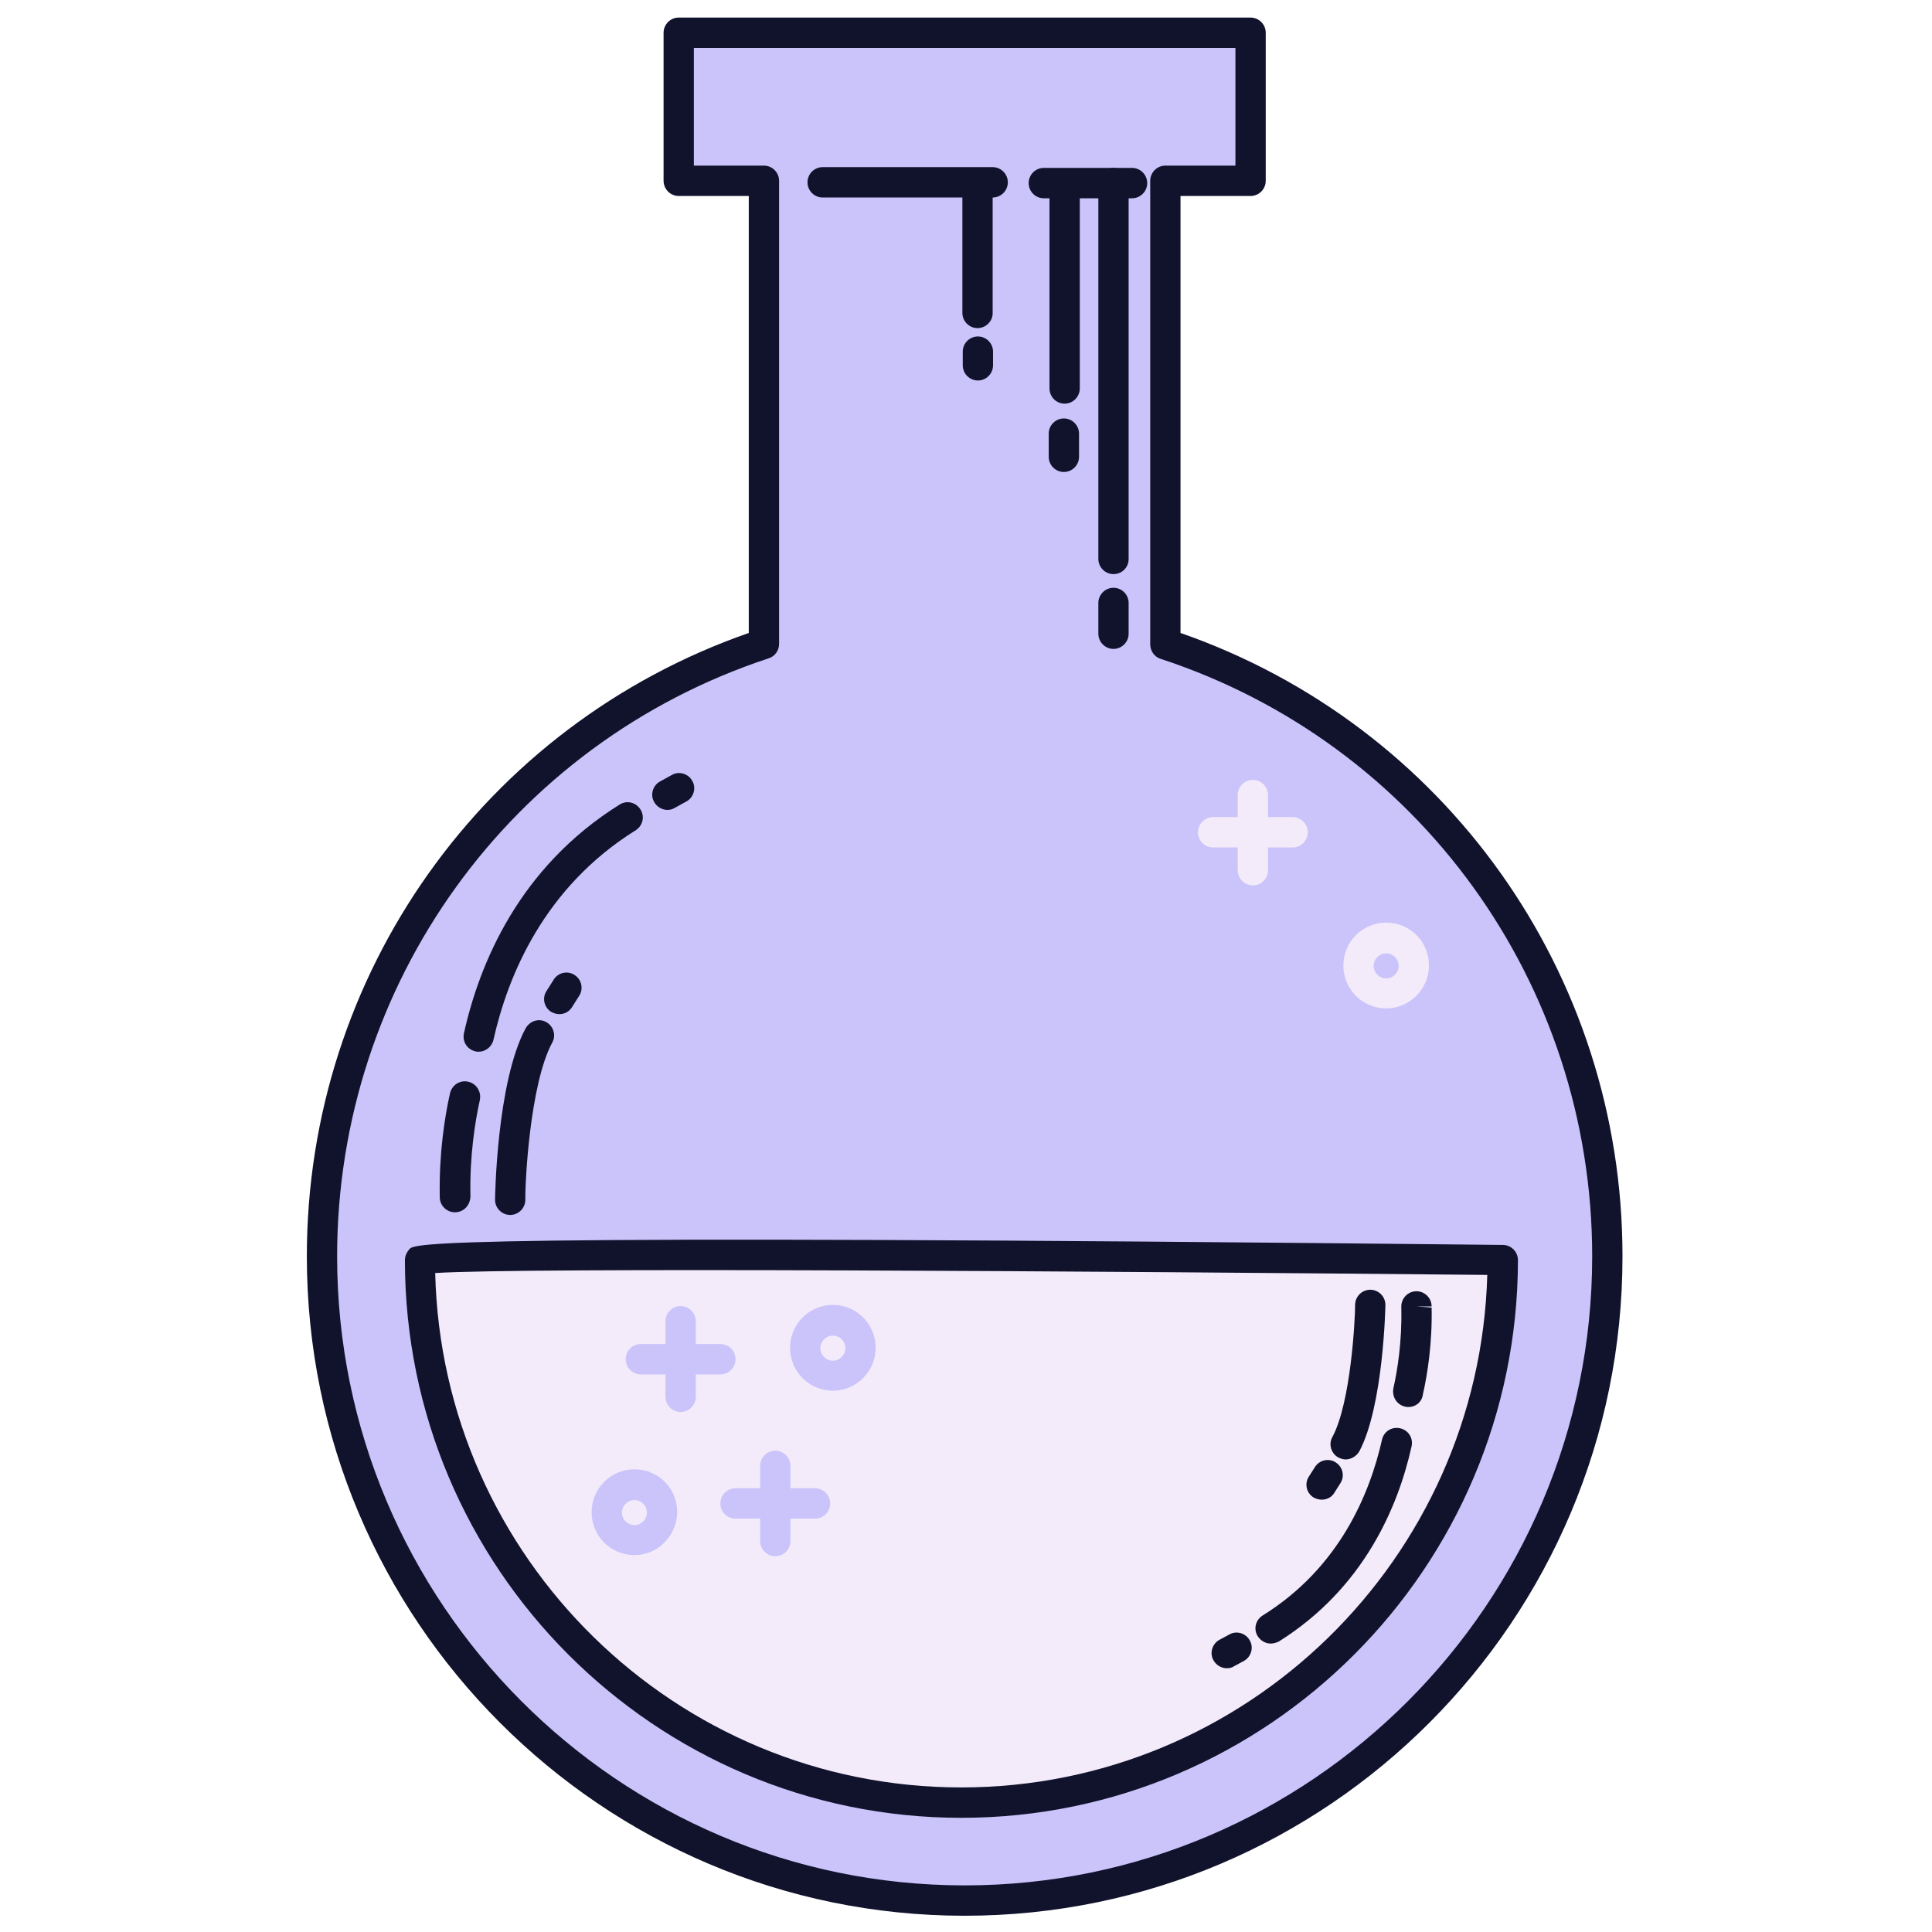 <?xml version="1.0" encoding="UTF-8"?>
<svg xmlns="http://www.w3.org/2000/svg" xmlns:xlink="http://www.w3.org/1999/xlink" width="300pt" height="300pt" viewBox="0 0 300 300" version="1.2">
<defs>
<clipPath id="clip1">
  <path d="M 47.445 2.727 L 252 2.727 L 252 297.477 L 47.445 297.477 Z M 47.445 2.727 "/>
</clipPath>
</defs>
<g id="surface1">
<rect x="0" y="0" width="300" height="300" style="fill:rgb(100%,100%,100%);fill-opacity:1;stroke:none;"/>
<rect x="0" y="0" width="300" height="300" style="fill:rgb(100%,100%,100%);fill-opacity:1;stroke:none;"/>
<path style=" stroke:none;fill-rule:nonzero;fill:rgb(79.219%,76.859%,98.039%);fill-opacity:1;" d="M 180.957 99.996 L 180.957 28.074 L 194.188 28.074 L 194.188 5.086 L 105.391 5.086 L 105.391 28.074 L 118.621 28.074 L 118.621 99.996 C 78.809 113.141 49.996 150.691 49.996 195.082 C 49.996 250.316 94.688 295.121 149.789 295.121 C 204.891 295.121 249.586 250.316 249.586 195.082 C 249.645 150.691 220.828 113.141 180.957 99.996 Z M 180.957 99.996 "/>
<g clip-path="url(#clip1)" clip-rule="nonzero">
<path style=" stroke:none;fill-rule:nonzero;fill:rgb(6.67%,7.449%,17.65%);fill-opacity:1;" d="M 149.789 297.477 C 93.453 297.477 47.645 251.555 47.645 195.082 C 47.645 151.281 75.164 112.609 116.27 98.285 L 116.27 30.434 L 105.391 30.434 C 104.098 30.434 103.039 29.371 103.039 28.074 L 103.039 5.086 C 103.039 3.789 104.098 2.727 105.391 2.727 L 194.188 2.727 C 195.484 2.727 196.543 3.789 196.543 5.086 L 196.543 28.074 C 196.543 29.371 195.484 30.434 194.188 30.434 L 183.309 30.434 L 183.309 98.285 C 224.418 112.609 251.938 151.223 251.938 195.023 C 251.996 251.555 206.129 297.477 149.789 297.477 Z M 107.742 25.719 L 118.621 25.719 C 119.918 25.719 120.977 26.777 120.977 28.074 L 120.977 99.996 C 120.977 100.996 120.328 101.941 119.328 102.234 C 79.281 115.441 52.348 152.754 52.348 195.082 C 52.348 248.902 96.039 292.762 149.789 292.762 C 203.539 292.762 247.234 248.902 247.234 195.082 C 247.234 152.754 220.301 115.441 180.191 102.293 C 179.254 102 178.605 101.055 178.605 100.055 L 178.605 28.074 C 178.605 26.777 179.664 25.719 180.957 25.719 L 191.836 25.719 L 191.836 7.441 L 107.742 7.441 Z M 107.742 25.719 "/>
</g>
<path style=" stroke:none;fill-rule:nonzero;fill:rgb(95.29%,92.159%,98.039%);fill-opacity:1;" d="M 65.168 195.672 C 65.168 242.184 102.805 279.91 149.203 279.91 C 195.602 279.91 233.238 242.184 233.238 195.672 C 233.297 195.672 65.168 193.902 65.168 195.672 Z M 65.168 195.672 "/>
<path style=" stroke:none;fill-rule:nonzero;fill:rgb(6.67%,7.449%,17.65%);fill-opacity:1;" d="M 149.262 282.27 C 101.629 282.27 62.875 243.422 62.875 195.672 C 62.875 195.023 63.168 194.434 63.578 193.961 C 64.461 193.078 65.992 191.543 233.355 193.312 C 234.648 193.312 235.707 194.375 235.707 195.672 C 235.648 243.422 196.895 282.27 149.262 282.27 Z M 67.578 197.676 C 68.637 241.887 104.863 277.551 149.262 277.551 C 193.543 277.551 229.707 242.062 230.945 197.969 C 170.02 197.379 81.398 196.789 67.578 197.676 Z M 67.578 197.676 "/>
<path style=" stroke:none;fill-rule:nonzero;fill:rgb(6.67%,7.449%,17.65%);fill-opacity:1;" d="M 154.141 30.668 L 127.738 30.668 C 126.445 30.668 125.387 29.609 125.387 28.312 C 125.387 27.016 126.445 25.953 127.738 25.953 L 154.141 25.953 C 155.438 25.953 156.496 27.016 156.496 28.312 C 156.496 29.609 155.438 30.668 154.141 30.668 Z M 154.141 30.668 "/>
<path style=" stroke:none;fill-rule:nonzero;fill:rgb(6.67%,7.449%,17.65%);fill-opacity:1;" d="M 175.781 30.789 L 162.082 30.789 C 160.785 30.789 159.73 29.727 159.73 28.43 C 159.73 27.133 160.785 26.07 162.082 26.07 L 175.781 26.07 C 177.078 26.07 178.137 27.133 178.137 28.43 C 178.137 29.727 177.078 30.789 175.781 30.789 Z M 175.781 30.789 "/>
<path style=" stroke:none;fill-rule:nonzero;fill:rgb(6.67%,7.449%,17.65%);fill-opacity:1;" d="M 172.902 89.148 C 171.609 89.148 170.551 88.086 170.551 86.789 L 170.551 28.43 C 170.551 27.133 171.609 26.07 172.902 26.07 C 174.195 26.07 175.254 27.133 175.254 28.43 L 175.254 86.789 C 175.254 88.145 174.195 89.148 172.902 89.148 Z M 172.902 89.148 "/>
<path style=" stroke:none;fill-rule:nonzero;fill:rgb(6.67%,7.449%,17.65%);fill-opacity:1;" d="M 165.316 62.68 C 164.02 62.68 162.965 61.617 162.965 60.32 L 162.965 29.078 C 162.965 27.781 164.02 26.719 165.316 26.719 C 166.609 26.719 167.668 27.781 167.668 29.078 L 167.668 60.32 C 167.668 61.617 166.609 62.68 165.316 62.68 Z M 165.316 62.68 "/>
<path style=" stroke:none;fill-rule:nonzero;fill:rgb(6.67%,7.449%,17.65%);fill-opacity:1;" d="M 151.789 50.949 C 150.496 50.949 149.438 49.887 149.438 48.59 L 149.438 29.727 C 149.438 28.43 150.496 27.367 151.789 27.367 C 153.082 27.367 154.141 28.43 154.141 29.727 L 154.141 48.648 C 154.141 49.887 153.082 50.949 151.789 50.949 Z M 151.789 50.949 "/>
<path style=" stroke:none;fill-rule:nonzero;fill:rgb(6.67%,7.449%,17.65%);fill-opacity:1;" d="M 165.199 73.289 C 163.902 73.289 162.844 72.23 162.844 70.934 L 162.844 67.336 C 162.844 66.039 163.902 64.977 165.199 64.977 C 166.492 64.977 167.551 66.039 167.551 67.336 L 167.551 70.934 C 167.551 72.23 166.492 73.289 165.199 73.289 Z M 165.199 73.289 "/>
<path style=" stroke:none;fill-rule:nonzero;fill:rgb(6.67%,7.449%,17.65%);fill-opacity:1;" d="M 151.848 59.082 C 150.555 59.082 149.496 58.023 149.496 56.727 L 149.496 54.602 C 149.496 53.305 150.555 52.246 151.848 52.246 C 153.141 52.246 154.199 53.305 154.199 54.602 L 154.199 56.727 C 154.199 58.023 153.141 59.082 151.848 59.082 Z M 151.848 59.082 "/>
<path style=" stroke:none;fill-rule:nonzero;fill:rgb(6.67%,7.449%,17.65%);fill-opacity:1;" d="M 103.625 125.758 C 102.805 125.758 101.98 125.285 101.57 124.52 C 100.922 123.398 101.391 121.926 102.508 121.336 L 104.332 120.332 C 105.449 119.684 106.922 120.156 107.508 121.277 C 108.156 122.395 107.684 123.871 106.566 124.461 L 104.746 125.461 C 104.391 125.695 103.98 125.758 103.625 125.758 Z M 103.625 125.758 "/>
<path style=" stroke:none;fill-rule:nonzero;fill:rgb(6.67%,7.449%,17.65%);fill-opacity:1;" d="M 86.867 157.473 C 86.457 157.473 85.984 157.352 85.574 157.117 C 84.457 156.41 84.16 154.938 84.867 153.875 L 85.984 152.105 C 86.691 150.988 88.16 150.691 89.219 151.398 C 90.336 152.105 90.629 153.582 89.926 154.641 L 88.809 156.41 C 88.395 157.059 87.691 157.473 86.867 157.473 Z M 86.867 157.473 "/>
<path style=" stroke:none;fill-rule:nonzero;fill:rgb(6.67%,7.449%,17.65%);fill-opacity:1;" d="M 172.902 100.762 C 171.609 100.762 170.551 99.699 170.551 98.402 L 170.551 93.629 C 170.551 92.332 171.609 91.27 172.902 91.27 C 174.195 91.27 175.254 92.332 175.254 93.629 L 175.254 98.402 C 175.254 99.699 174.195 100.762 172.902 100.762 Z M 172.902 100.762 "/>
<path style=" stroke:none;fill-rule:nonzero;fill:rgb(6.67%,7.449%,17.65%);fill-opacity:1;" d="M 74.34 163.309 C 74.164 163.309 73.988 163.309 73.812 163.25 C 72.52 162.953 71.754 161.715 72.047 160.418 C 74.457 149.57 80.633 134.656 96.219 124.93 C 97.336 124.223 98.746 124.578 99.453 125.695 C 100.156 126.816 99.805 128.23 98.688 128.938 C 84.516 137.781 78.871 151.457 76.633 161.422 C 76.398 162.539 75.398 163.309 74.34 163.309 Z M 74.34 163.309 "/>
<path style=" stroke:none;fill-rule:nonzero;fill:rgb(6.67%,7.449%,17.65%);fill-opacity:1;" d="M 70.637 188.242 C 69.344 188.242 68.285 187.184 68.285 185.887 L 68.285 185.648 C 68.168 179.164 69.047 173.445 69.871 169.793 C 70.164 168.496 71.402 167.668 72.695 167.965 C 73.988 168.258 74.754 169.496 74.516 170.793 C 73.754 174.211 72.93 179.52 73.047 185.531 L 73.047 185.824 C 72.988 187.184 71.988 188.242 70.637 188.242 Z M 70.637 188.242 "/>
<path style=" stroke:none;fill-rule:nonzero;fill:rgb(6.67%,7.449%,17.65%);fill-opacity:1;" d="M 79.223 188.656 C 77.93 188.656 76.871 187.594 76.871 186.297 C 76.871 186.121 77.105 168.023 81.633 159.652 C 82.281 158.531 83.691 158.059 84.809 158.707 C 85.926 159.297 86.395 160.773 85.75 161.891 C 82.281 168.316 81.516 183.703 81.574 186.297 C 81.574 187.594 80.516 188.656 79.223 188.656 Z M 79.223 188.656 "/>
<path style=" stroke:none;fill-rule:nonzero;fill:rgb(6.67%,7.449%,17.65%);fill-opacity:1;" d="M 190.484 259.043 C 189.66 259.043 188.84 258.57 188.426 257.805 C 187.781 256.684 188.25 255.211 189.367 254.621 L 190.895 253.797 C 192.012 253.148 193.484 253.617 194.07 254.738 C 194.719 255.859 194.25 257.332 193.129 257.922 L 191.602 258.746 C 191.25 258.984 190.895 259.043 190.484 259.043 Z M 190.484 259.043 "/>
<path style=" stroke:none;fill-rule:nonzero;fill:rgb(6.67%,7.449%,17.65%);fill-opacity:1;" d="M 205.246 232.867 C 204.832 232.867 204.363 232.75 203.953 232.516 C 202.832 231.809 202.539 230.332 203.246 229.273 L 204.188 227.797 C 204.891 226.68 206.363 226.383 207.422 227.09 C 208.539 227.797 208.832 229.273 208.125 230.332 L 207.188 231.809 C 206.773 232.516 206.008 232.867 205.246 232.867 Z M 205.246 232.867 "/>
<path style=" stroke:none;fill-rule:nonzero;fill:rgb(6.67%,7.449%,17.65%);fill-opacity:1;" d="M 197.305 255.211 C 196.543 255.211 195.777 254.797 195.309 254.09 C 194.602 252.969 194.953 251.555 196.07 250.848 C 208.008 243.422 212.715 231.926 214.594 223.555 C 214.891 222.258 216.125 221.492 217.418 221.785 C 218.711 222.082 219.477 223.316 219.184 224.613 C 217.125 233.871 211.832 246.602 198.543 254.914 C 198.129 255.094 197.719 255.211 197.305 255.211 Z M 197.305 255.211 "/>
<path style=" stroke:none;fill-rule:nonzero;fill:rgb(6.67%,7.449%,17.65%);fill-opacity:1;" d="M 218.711 218.484 C 218.535 218.484 218.359 218.484 218.184 218.426 C 216.891 218.129 216.125 216.891 216.359 215.594 C 217.008 212.707 217.711 208.285 217.594 203.156 C 217.594 203.156 217.594 202.922 217.594 202.863 C 217.594 201.566 218.652 200.504 219.945 200.504 C 221.242 200.504 222.301 201.566 222.301 202.863 L 219.945 202.863 L 222.301 203.039 C 222.418 208.582 221.652 213.414 220.945 216.539 C 220.77 217.777 219.77 218.484 218.711 218.484 Z M 218.711 218.484 "/>
<path style=" stroke:none;fill-rule:nonzero;fill:rgb(6.67%,7.449%,17.65%);fill-opacity:1;" d="M 208.949 226.621 C 208.598 226.621 208.184 226.5 207.832 226.324 C 206.715 225.734 206.246 224.262 206.891 223.141 C 209.773 217.777 210.422 204.809 210.422 202.625 C 210.422 201.328 211.48 200.27 212.773 200.27 C 214.066 200.27 215.125 201.328 215.125 202.625 C 215.125 202.805 214.832 218.309 211.066 225.383 C 210.598 226.148 209.773 226.621 208.949 226.621 Z M 208.949 226.621 "/>
<path style=" stroke:none;fill-rule:nonzero;fill:rgb(79.219%,76.859%,98.039%);fill-opacity:1;" d="M 105.684 219.25 C 104.391 219.25 103.332 218.191 103.332 216.891 L 103.332 205.16 C 103.332 203.863 104.391 202.805 105.684 202.805 C 106.98 202.805 108.039 203.863 108.039 205.16 L 108.039 216.891 C 108.039 218.191 106.98 219.25 105.684 219.25 Z M 105.684 219.25 "/>
<path style=" stroke:none;fill-rule:nonzero;fill:rgb(79.219%,76.859%,98.039%);fill-opacity:1;" d="M 111.859 213.414 L 99.512 213.414 C 98.215 213.414 97.156 212.352 97.156 211.055 C 97.156 209.758 98.215 208.699 99.512 208.699 L 111.859 208.699 C 113.152 208.699 114.211 209.758 114.211 211.055 C 114.211 212.352 113.152 213.414 111.859 213.414 Z M 111.859 213.414 "/>
<path style=" stroke:none;fill-rule:nonzero;fill:rgb(95.29%,92.159%,98.039%);fill-opacity:1;" d="M 194.543 137.488 C 193.25 137.488 192.191 136.426 192.191 135.129 L 192.191 123.457 C 192.191 122.16 193.25 121.098 194.543 121.098 C 195.836 121.098 196.895 122.16 196.895 123.457 L 196.895 135.129 C 196.895 136.426 195.836 137.488 194.543 137.488 Z M 194.543 137.488 "/>
<path style=" stroke:none;fill-rule:nonzero;fill:rgb(95.29%,92.159%,98.039%);fill-opacity:1;" d="M 200.719 131.594 L 188.367 131.594 C 187.074 131.594 186.016 130.531 186.016 129.234 C 186.016 127.938 187.074 126.875 188.367 126.875 L 200.719 126.875 C 202.012 126.875 203.07 127.938 203.07 129.234 C 203.07 130.531 202.012 131.594 200.719 131.594 Z M 200.719 131.594 "/>
<path style=" stroke:none;fill-rule:nonzero;fill:rgb(79.219%,76.859%,98.039%);fill-opacity:1;" d="M 120.387 241.652 C 119.094 241.652 118.035 240.59 118.035 239.293 L 118.035 227.621 C 118.035 226.324 119.094 225.262 120.387 225.262 C 121.68 225.262 122.738 226.324 122.738 227.621 L 122.738 239.293 C 122.738 240.59 121.68 241.652 120.387 241.652 Z M 120.387 241.652 "/>
<path style=" stroke:none;fill-rule:nonzero;fill:rgb(79.219%,76.859%,98.039%);fill-opacity:1;" d="M 126.562 235.816 L 114.211 235.816 C 112.918 235.816 111.859 234.754 111.859 233.457 C 111.859 232.16 112.918 231.098 114.211 231.098 L 126.562 231.098 C 127.855 231.098 128.914 232.16 128.914 233.457 C 128.914 234.754 127.855 235.816 126.562 235.816 Z M 126.562 235.816 "/>
<path style=" stroke:none;fill-rule:nonzero;fill:rgb(79.219%,76.859%,98.039%);fill-opacity:1;" d="M 129.324 215.949 C 125.68 215.949 122.68 213 122.68 209.289 C 122.68 205.633 125.621 202.625 129.324 202.625 C 132.973 202.625 135.969 205.574 135.969 209.289 C 135.969 212.941 132.973 215.949 129.324 215.949 Z M 129.324 207.402 C 128.266 207.402 127.387 208.285 127.387 209.348 C 127.387 210.406 128.266 211.293 129.324 211.293 C 130.383 211.293 131.266 210.406 131.266 209.348 C 131.266 208.227 130.383 207.402 129.324 207.402 Z M 129.324 207.402 "/>
<path style=" stroke:none;fill-rule:nonzero;fill:rgb(95.29%,92.159%,98.039%);fill-opacity:1;" d="M 215.242 156.586 C 211.598 156.586 208.598 153.641 208.598 149.926 C 208.598 146.27 211.539 143.266 215.242 143.266 C 218.945 143.266 221.887 146.211 221.887 149.926 C 221.887 153.582 218.887 156.586 215.242 156.586 Z M 215.242 148.039 C 214.184 148.039 213.301 148.922 213.301 149.984 C 213.301 151.047 214.184 151.93 215.242 151.93 C 216.301 151.93 217.184 151.047 217.184 149.984 C 217.184 148.922 216.301 148.039 215.242 148.039 Z M 215.242 148.039 "/>
<path style=" stroke:none;fill-rule:nonzero;fill:rgb(79.219%,76.859%,98.039%);fill-opacity:1;" d="M 98.512 241.477 C 94.863 241.477 91.867 238.527 91.867 234.812 C 91.867 231.16 94.805 228.152 98.512 228.152 C 102.215 228.152 105.156 231.098 105.156 234.812 C 105.098 238.469 102.156 241.477 98.512 241.477 Z M 98.512 232.926 C 97.453 232.926 96.57 233.812 96.57 234.871 C 96.57 235.934 97.453 236.816 98.512 236.816 C 99.57 236.816 100.453 235.934 100.453 234.871 C 100.453 233.812 99.57 232.926 98.512 232.926 Z M 98.512 232.926 "/>
</g>
</svg>
